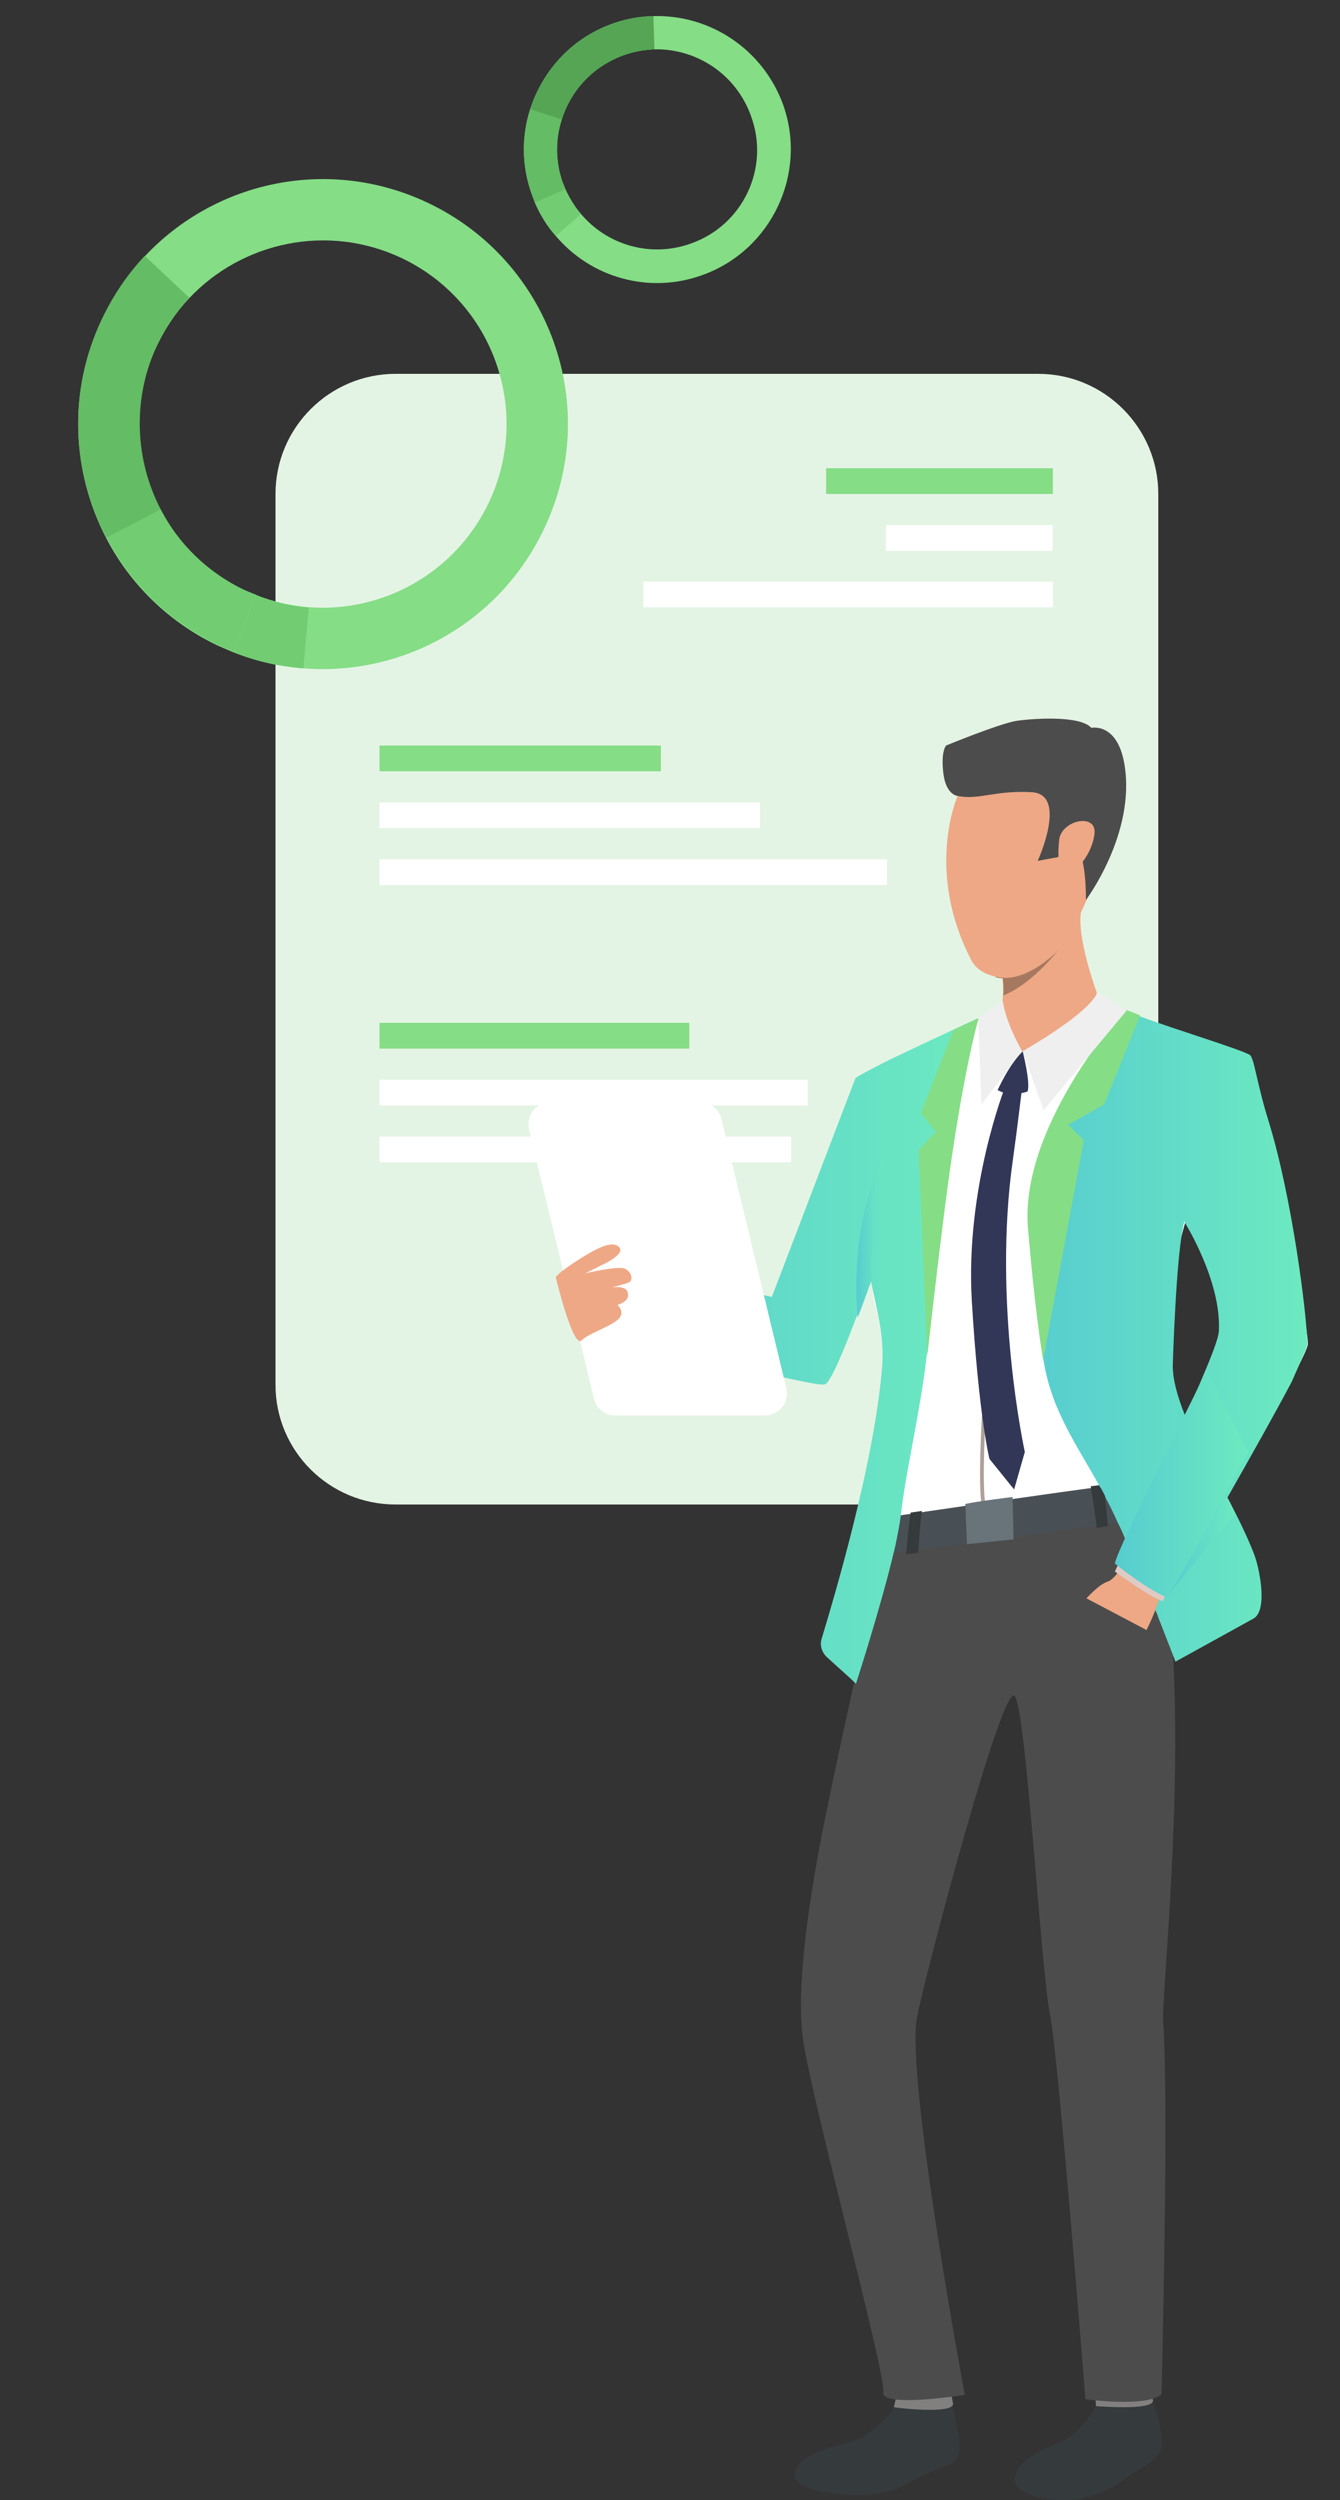 <?xml version="1.0" encoding="utf-8"?>
<!-- Generator: Adobe Illustrator 19.2.0, SVG Export Plug-In . SVG Version: 6.00 Build 0)  -->
<svg version="1.1" id="Objects" xmlns="http://www.w3.org/2000/svg" xmlns:xlink="http://www.w3.org/1999/xlink" x="0px" y="0px"
	 viewBox="0 0 250 466.1" style="enable-background:new 0 0 250 466.1;" xml:space="preserve">
<rect x="0" y="0" width="250" height="466.1" fill="#333333" stroke="none"/>
<style type="text/css">
	.st0{fill:#E4F4E4;}
	.st1{fill:#85DD86;}
	.st2{fill:#FFFFFF;}
	.st3{fill:#353A3D;}
	.st4{fill:#81807E;}
	.st5{fill:#4C4C4C;}
	.st6{fill:#495055;}
	.st7{fill:#EEA886;}
	.st8{fill:#A77860;}
	.st9{fill:url(#SVGID_1_);}
	.st10{fill:url(#SVGID_2_);}
	.st11{fill:#EFEFEF;}
	.st12{fill:#323657;}
	.st13{fill:#AD9F99;}
	.st14{fill:#69737A;}
	.st15{fill:#DECBC4;}
	.st16{fill:url(#SVGID_3_);}
	.st17{fill:url(#SVGID_4_);}
	.st18{fill:url(#SVGID_5_);}
	.st19{fill:#64BC64;}
	.st20{fill:#72CC72;}
	.st21{fill:#55A555;}
</style>
<g>
	<g>
		<g>
			<path class="st0" d="M73.8,280.5h119.9c12.3,0,22.4-10,22.4-22.4V92.1c0-12.3-10-22.4-22.4-22.4H73.8c-12.3,0-22.4,10-22.4,22.4
				v166.1C51.4,270.5,61.4,280.5,73.8,280.5z"/>
		</g>
		<g>
			<g>
				<g>
					
						<rect x="154" y="87.2" transform="matrix(-1 -1.224647e-16 1.224647e-16 -1 350.431 179.298)" class="st1" width="42.3" height="4.8"/>
				</g>
			</g>
		</g>
		<g>
			<g>
				<g>
					
						<rect x="165.3" y="97.8" transform="matrix(-1 -1.224647e-16 1.224647e-16 -1 361.687 200.513)" class="st2" width="31.1" height="4.8"/>
				</g>
			</g>
		</g>
		<g>
			<g>
				<g>
					
						<rect x="119.9" y="108.5" transform="matrix(-1 -1.224647e-16 1.224647e-16 -1 316.334 221.729)" class="st2" width="76.4" height="4.8"/>
				</g>
			</g>
		</g>
		<g>
			<g>
				<g>
					<rect x="70.8" y="139" class="st1" width="52.5" height="4.8"/>
				</g>
			</g>
		</g>
		<g>
			<g>
				<g>
					<rect x="70.8" y="149.6" class="st2" width="71" height="4.8"/>
				</g>
			</g>
		</g>
		<g>
			<g>
				<g>
					<rect x="70.8" y="160.2" class="st2" width="94.7" height="4.8"/>
				</g>
			</g>
		</g>
		<g>
			<g>
				<g>
					<rect x="70.8" y="190.7" class="st1" width="57.8" height="4.8"/>
				</g>
			</g>
		</g>
		<g>
			<g>
				<g>
					<rect x="70.8" y="201.3" class="st2" width="79.9" height="4.8"/>
				</g>
			</g>
		</g>
		<g>
			<g>
				<g>
					<rect x="70.8" y="211.9" class="st2" width="76.8" height="4.8"/>
				</g>
			</g>
		</g>
	</g>
	<g>
		<g>
			<path class="st3" d="M166.8,448.9c0,0-3.6,5.3-8.6,6.5c-5,1.2-9.9,3-10,6.2c0,3.2,14.5,5.1,20.2,1.9c8.6-4.8,9.4-3.3,10.4-5.7
				c0.9-2.4-1.1-8.7-1.1-9.5C177.8,447.3,166.8,448.9,166.8,448.9z"/>
		</g>
		<g>
			<path class="st4" d="M167.4,446.2c0,0-0.7,2.6-0.6,2.6c0.1,0.1,11.3,1.4,11-0.7c-0.3-1.7-0.7-3.5-0.7-3.5L167.4,446.2z"/>
		</g>
		<g>
			<path class="st3" d="M204.5,448.5c0,0-2.5,5.1-6.9,6.9c-4.7,1.9-8.4,4-8.3,7.1c0.1,3.1,11.4,6.2,19.6,0.3
				c5.2-3.7,6.8-3.8,7.7-6.1c0.8-2.4-1.4-8.5-1.4-9.2C215.2,446.5,204.5,448.5,204.5,448.5z"/>
		</g>
		<g>
			<path class="st4" d="M204.4,445.9c0,0,0,2.6,0.1,2.7c0.1,0,10.9,0.9,10.6-1.1c-0.2-1.6-1.1-3.6-1.1-3.6L204.4,445.9z"/>
		</g>
		<g>
			<g>
				<path class="st5" d="M164.7,289.7c0,0-10.1,44.4-12.4,57.9c-2,11.5-3.5,23.5-2.6,31.8c1.2,10.3,15.7,63.5,15.1,66.6
					c-0.6,3,15.2,0.5,15.2,0.5s-11.1-59.4-8.9-70.5c1.6-8.2,16-62.6,18.2-59.8c2.2,2.8,4.9,51.3,6.6,59.4c1.6,8.1,6.6,71.7,6.6,71.7
					s11.2,1.6,14.2-0.9c0,0,1.4-54.4,0.3-69.5c-0.4-5.8,6.7-69.1-2.4-94.5C209.8,268.8,164.7,289.7,164.7,289.7z"/>
			</g>
		</g>
		<g>
			<path class="st2" d="M120.9,249.3c7.2-1,29.7,9,31.8,8.2c1.4-0.5,4.7-11.3,7.1-19.4c1.4-4.8,2.5-8.7,2.6-9.1l0,0
				c0,0.2-0.4,3.9,0.1,8.7c0,0.3,0.1,0.6,0.1,1c0,0.1,0,0.2,0,0.3c0.2,1.7,0.5,3.6,1,5.5c0.7,2.8,1.1,6.4,1.2,10.2v0
				c0,0,0,0.1,0,0.1c0,0.1,0,0.2,0,0.3c0,0,0,0.1,0,0.1c0.2,7-0.3,14.5-0.5,18.5c-0.3,6.2,1.7,9,1.8,9.1c0,0,0,0,0,0l2.2-0.3
				l1.6-0.2l0,0l2.1-0.3l8.2-1.2l3-0.4l0.7-0.1l5.2-0.7l14.6-2.1l1.6-0.2l0.7-0.1l5.5-0.8l2.5-0.3l0,0c0,0,2.1-15,2.3-23.1
				c0.1-7.4,4.1-22.6,4.8-25c0,0,0,0,0-0.1c0,0,0,0,0-0.1c0,0,0-0.1,0-0.1c0,0,0,0,0-0.1c0,0,0,0,0,0c0,0,0,0,0,0c0,0,0,0,0,0
				s11.9,12.5,14.2,18c0.7,1.7,2.9,6.2,5.6,11.7c1.9-3.6,3.1-6.1,3.1-6.7c0-0.1,0-0.2,0-0.2c-0.2-5.4-5.8-27.3-10.3-41.6
				c-3.5-7-6.5-12.6-7.4-13.3c-1.5-1-7.6-3.7-12.9-5.8c-0.2-0.1-0.4-0.1-0.5-0.2c-0.5-0.2-1-0.4-1.5-0.6c-0.2-0.1-0.5-0.2-0.7-0.3
				c-0.1,0-0.3-0.1-0.4-0.1c-0.1,0-0.2-0.1-0.3-0.1h0c-2.7-1-4.7-1.7-5.1-1.7c-0.1,0-0.2,0-0.3,0c-0.2,0-0.4,0-0.7,0
				c-3.3,0.2-13.2,1.1-16.3,1.4c-0.6,0.1-0.9,0.1-1,0.1h0c0,0-1.5,0.7-3.8,1.7l0,0l-0.2,0.1c-1.4,0.6-3,1.5-4.6,2.4
				c-3.3,1.8-6.9,3.9-10,5.4c-3,1.4-7,3.4-7.4,3.6l-15,43.3l-26-4.8L120.9,249.3z"/>
		</g>
		<g>
			<path class="st6" d="M166.1,282.8c0,0-1.1,1.3-1.4,6.9c0,0,45.2-5.3,50-7.3c0,0,0.2-6.1-0.8-6.2
				C212.7,275.9,166.1,282.8,166.1,282.8z"/>
		</g>
		<g>
			<path class="st7" d="M204.6,185c-0.1,7.1-13.9,11-13.9,11s-5.7-7.2-4.4-7.9c0.5-0.3,0.8-1.3,0.8-2.6c0.1-1.1,0-2.4-0.1-3.2
				c0-0.5-0.1-0.8-0.1-0.8s2-2.1,4.5-4.5c4.4-4.3,10.4-9.8,10.4-7.6c0,0.1,0,0.3-0.1,0.4C200.8,174.7,204.6,185,204.6,185z"/>
		</g>
		<g>
			<path class="st3" d="M203.5,277.1c0,0,1,6.2,1.1,7.8l2.1-0.4c0,0-0.6-6.6-0.9-7.7L203.5,277.1z"/>
		</g>
		<g>
			<path class="st3" d="M169.9,282c0,0-0.8,5.7-0.8,7.8l2.2-0.3c0,0,0.5-7.1,0.7-7.8L169.9,282z"/>
		</g>
		<g>
			<path class="st8" d="M199.3,174.6C199.3,174.6,199.3,174.6,199.3,174.6c0,0-0.6,0.9-1.6,2.2c-2.1,2.7-6.1,7-10.5,8.8
				c0.1-1.1,0-2.4-0.1-3.2c-0.5,0-0.9-0.1-1.4-0.2c1.2-2.1,3-4.4,3-4.4l2.8-0.8L199.3,174.6z"/>
		</g>
		<g>
			<path class="st7" d="M202,169.4c-1.2,2.6-2.3,4.5-2.6,5.2c0,0,0,0,0,0c-0.2,0.5-0.8,1.3-1.6,2.2c-2.3,2.4-6.5,5.7-10.6,5.5
				c-0.5,0-0.9-0.1-1.4-0.2c-1.7-0.4-3.6-1.1-4.7-3.3c-8.6-16.8-2.4-30.5-2.4-30.5s23.4-6.6,27.1,0.4
				C208.3,153.8,204.8,163.4,202,169.4z"/>
		</g>
		<g>
			<path class="st5" d="M178.7,148.4c0,0-2.2-0.1-2.7-4.2c-0.5-4.1,0.5-5.2,0.5-5.2s9.7-4,13.1-4.6c3.5-0.5,12-1,14,1.3
				c0,0,4.9-1.1,6.2,6.9c2.1,12.8-7.2,25.2-7.2,25.2s0.1-8.4-1.8-9.5c-1.8-1.1-3.4,1.5-3.4,1.5l-3.8,0.7c0,0,5.7-12.4-1.1-12.8
				C185.7,147.3,182.6,149.2,178.7,148.4z"/>
		</g>
		<g>
			<path class="st7" d="M197.6,156.6c0.4-3.7,7-5.1,6.6-1.2c-0.4,3.9-3.7,7.6-5.2,7.4C197.4,162.7,197.3,159.4,197.6,156.6z"/>
		</g>
		<g>
			<linearGradient id="SVGID_1_" gradientUnits="userSpaceOnUse" x1="191.706" y1="248.896" x2="243.865" y2="248.896">
				<stop  offset="0" style="stop-color:#57CCD0"/>
				<stop  offset="1" style="stop-color:#6DEAC0"/>
			</linearGradient>
			<path class="st9" d="M243.9,250.6c0-0.1,0-0.2,0-0.2c-0.1-5.4-2.8-27-7.2-41.3c-2.2-7-2.7-11.8-3.5-12.4c-1.5-1-14.4-4.9-19.9-7
				c-0.2-0.1-0.4-0.1-0.5-0.2c-0.5-0.2-1-0.4-1.5-0.6c-0.2-0.1-0.5-0.2-0.7-0.3c-0.1,0-0.3-0.1-0.4-0.1c-0.1,0-0.2-0.1-0.3-0.1
				c0,0,0,0,0,0c-0.5,0.5-3,3.4-6.1,7.7c-5.7,8.1-13.1,21.1-11.9,33.2c0.4,3.9,0.8,9.4,1.6,15.7c0.1,0.5,0.1,1.1,0.2,1.6
				c0.2,1.4,0.4,2.9,0.6,4.4c0.1,0.9,0.3,1.8,0.4,2.7c1.5,9.3,6.2,15.7,10.4,23.3c0,0.1,0.1,0.1,0.1,0.2c0,0,0,0.1,0.1,0.1
				c0.1,0.2,0.2,0.3,0.3,0.5c0.1,0.3,0.3,0.5,0.4,0.8c0.1,0.2,0.2,0.3,0.2,0.5c0.8,1.5,1.6,3.1,2.3,4.7c0.5,1,1,2,1.4,3.1
				c0,0.1,0.1,0.2,0.1,0.3c0,0,0.8,1.8,1.8,4.1c0.4,0.8,0.8,1.8,1.1,2.7c0.3,0.6,0.5,1.3,0.8,1.9c0.2,0.5,0.5,1.1,0.7,1.6
				c0.5,1.1,0.9,2.1,1.2,2.8c0.2,0.5,0.4,0.8,0.4,1c1.4,3.6,2.5,6.4,3,7.7c0.2,0.5,0.3,0.8,0.3,0.8l14.5-8c2.7-1.4,1.3-8.8,0.3-11.7
				c-0.9-2.4-2.1-5-3.4-7.6c-0.6-1.1-1.1-2.2-1.7-3.3c4.5-7.9,9.1-16.1,12-21.6C242.7,253.7,243.9,251.2,243.9,250.6z M220.9,228
				C220.9,228,220.9,227.9,220.9,228c0-0.1,0-0.1,0-0.1c0,0,0-0.1,0-0.1c0,0,0,0,0-0.1c0,0,0,0,0,0c0,0,0,0,0,0c0,0,7,11,6.5,20.5
				c-0.1,1.5-1.6,5.2-3.7,10.1c0,0,0,0,0,0c-0.8,1.8-1.7,3.6-2.6,5.6c0-0.1-0.1-0.2-0.1-0.2c-1.3-3.3-2.2-6.4-2.2-9.1
				C218.8,254.6,219.4,233.7,220.9,228z"/>
		</g>
		<g>
			<linearGradient id="SVGID_2_" gradientUnits="userSpaceOnUse" x1="108.362" y1="252.018" x2="182.504" y2="252.018">
				<stop  offset="0" style="stop-color:#57CCD0"/>
				<stop  offset="1" style="stop-color:#6DEAC0"/>
			</linearGradient>
			<path class="st10" d="M111.3,234.7l32.7,7.1l15.6-40.8c0.3-0.3,4.8-2.7,7.8-4.1c3.1-1.5,7-3.3,10.4-4.9c1.7-0.8,3.2-1.5,4.5-2.1
				l0.1,0.1c0,0-1.9,6.4-4.4,22.5c0,0,0,0,0,0c-0.1,0.5-0.2,1.1-0.3,1.6c0,0.1,0,0.1,0,0.2c-0.1,0.4-0.1,0.7-0.2,1.1
				c0,0,0,0.1,0,0.1c0,0.3-0.1,0.5-0.1,0.8c-0.1,0.6-0.2,1.3-0.3,1.9c-1.1,7.8-2.7,21.1-4.2,34.5v0c-1.2,10.6-3.9,21.4-4.8,29.6
				c0,0,0,0,0,0c-0.2,1.6-0.6,3.7-1.1,6.1c-0.1,0.3-0.1,0.5-0.2,0.8c-2.4,10.2-7.1,24.7-7.1,24.7l-1.4-1.3l-4.1-3.7
				c-0.9-0.9-1.3-2.2-0.9-3.4c2.2-7.3,9.9-32.9,11.3-51c0,0,0,0,0,0c0.4-5.7-1.2-11-2.2-16.1c0,0,0,0.1,0,0.1
				c-0.8,2.2-1.7,4.7-2.6,7v0c-2.4,6.4-4.9,12.3-5.9,12.6c-2.3,0.8-45.4-10.9-45.7-12.6L111.3,234.7z"/>
		</g>
		<g>
			<path class="st1" d="M206,205.9l-6.7,3.8l2.9,2.9l-7.6,41c-1.5-9.6-2.3-18.8-2.8-24.4c-1.7-18.6,16.9-39.7,18-41
				c0.9,0.3,1.9,0.7,2.9,1.1L206,205.9z"/>
		</g>
		<g>
			<path class="st1" d="M182.6,189.8c0,0-2.5,8.2-5.4,28.5c-1.1,7.8-2.7,21.1-4.2,34.5l-1.6-38.4l3.2-3.4l-2.8-3.5l6.1-15.5
				c1.7-0.8,3.2-1.5,4.5-2.1L182.6,189.8z"/>
		</g>
		<g>
			<path class="st11" d="M210.2,188.4l-5.5-3.4c0,0-0.2,3-13.9,11l3.9,11L210.2,188.4z"/>
		</g>
		<g>
			<path class="st11" d="M187.1,186.6c0,0,0.2,3.3,3.6,9.4l-7.6,9.9l-0.6-16.1L187.1,186.6z"/>
		</g>
		<g>
			<path class="st12" d="M190.8,196c0,0,1.5,5.9,0.9,7.5c0,0-3.2,1.2-5.6-0.3C186.2,203.3,187.8,199.1,190.8,196z"/>
		</g>
		<g>
			<g>
				<path class="st13" d="M183.2,281c-0.8-4.2,0-16.6,0-17.1l0.7,0c0,0.1-0.8,12.9,0,17L183.2,281z"/>
			</g>
		</g>
		<g>
			<path class="st14" d="M188.9,279.1c0,0-6.6,0.8-8.8,1.3l0.3,7.5l8.7-0.9L188.9,279.1z"/>
		</g>
		<g>
			<path class="st12" d="M187.5,202.7c0,0-7.4,18.7-6.2,39.7c1.3,21.7,3.3,29.6,3.3,29.6l4.6,5.7l2-7c0,0-6.1-27.7-2.2-54.7
				c0.7-4.9,1.8-14.1,1.8-14.1L187.5,202.7z"/>
		</g>
		<g>
			<path class="st7" d="M209.8,291.2c0,0-1.6,3.2-3.2,3.7c-1.6,0.5-3.9,3.1-3.9,3.1l11.2,5.9c0,0,3-5.8,3.1-9.5
				C217.1,290.6,209.8,291.2,209.8,291.2z"/>
		</g>
		<g>
			<path class="st15" d="M208.7,291.5L208,293c0,0,7.1,5.2,9,5.5l0.7-2L208.7,291.5z"/>
		</g>
		<g>
			<linearGradient id="SVGID_3_" gradientUnits="userSpaceOnUse" x1="207.959" y1="276.815" x2="232.899" y2="276.815">
				<stop  offset="0" style="stop-color:#57CCD0"/>
				<stop  offset="1" style="stop-color:#6DEAC0"/>
			</linearGradient>
			<path class="st16" d="M208,291.5c0,0,5.3,4.4,9.8,6.4l15.1-27.2l-7.8-15.1C225.1,255.7,208.3,288.9,208,291.5z"/>
		</g>
		<g>
			<linearGradient id="SVGID_4_" gradientUnits="userSpaceOnUse" x1="159.731" y1="231.198" x2="164.55" y2="231.198">
				<stop  offset="0" style="stop-color:#57CCD0"/>
				<stop  offset="1" style="stop-color:#6DEAC0"/>
			</linearGradient>
			<path class="st17" d="M162.8,229.1c-0.2,5-0.2,9.5-0.2,9.5s0,0,0,0c0,0,0,0.2,0,0.4c0-0.1,0-0.2,0-0.3c-0.8,2.2-1.7,4.7-2.6,7
				c-0.2-2.7-0.3-5.3-0.2-7.7c0.4-14.1,4.8-21.5,4.8-21.5C163.5,219.1,163,224.3,162.8,229.1z"/>
		</g>
		<g>
			<linearGradient id="SVGID_5_" gradientUnits="userSpaceOnUse" x1="218.436" y1="287.846" x2="230.537" y2="287.846">
				<stop  offset="0" style="stop-color:#57CCD0"/>
				<stop  offset="1" style="stop-color:#6DEAC0"/>
			</linearGradient>
			<path class="st18" d="M230.5,282.2l-12.1,14.6l10.4-17.9C229.4,280,230,281.1,230.5,282.2z"/>
		</g>
		<g>
			<path class="st2" d="M142.7,263.9h-27.9c-1.9,0-3.6-1.3-4-3.2l-12.1-50.1c-0.6-2.6,1.3-5.1,4-5.1h27.9c1.9,0,3.6,1.3,4,3.2
				l12.1,50.1C147.3,261.4,145.4,263.9,142.7,263.9z"/>
		</g>
		<g>
			<g>
				<path class="st7" d="M108.5,249.9c1.4-1.3,4-2,6.3-3.5c2.3-1.5,0.4-3.1,0.4-3.1c2.3-0.8,2.1-1.9,1.8-2.6c-0.4-1-2.9-0.7-2.9-0.7
					s2.3-0.5,3.2-0.9c0.9-0.4,0.6-2-0.8-2.6c-1.4-0.5-7.3,0.9-7.3,0.9s1-0.5,3.8-1.9c2.9-1.5,3.5-2.8,1.8-3.4
					c-1.2-0.4-3.5,0.5-8,3.5c-3.4,2.3-3.1,2.6-3.1,2.6S106.9,251.5,108.5,249.9z"/>
			</g>
		</g>
	</g>
	<g>
		<g>
			<g>
				<path class="st1" d="M79.8,37.8c-18.4-8.7-39.6-4.1-52.8,10c-3.2,3.4-5.9,7.3-8,11.8C12.6,73,13.4,88,19.8,100.3
					c4.4,8.5,11.6,15.7,20.9,20.1c0.9,0.4,1.9,0.8,2.8,1.2c4.3,1.7,8.7,2.7,13,3c18.4,1.5,36.6-8.3,45-26
					C112.4,75.8,102.6,48.6,79.8,37.8z M91.2,93.7c-6.3,13.2-19.9,20.6-33.7,19.5c-3.3-0.3-6.6-1-9.8-2.3c-0.7-0.3-1.4-0.6-2.1-0.9
					c-7-3.3-12.4-8.7-15.7-15.1c-4.8-9.2-5.4-20.4-0.6-30.5c1.6-3.3,3.6-6.3,6-8.8c9.9-10.5,25.8-14,39.6-7.5
					C92,56.2,99.3,76.6,91.2,93.7z"/>
			</g>
		</g>
		<g>
			<g>
				<path class="st19" d="M30,95l-10.1,5.3C13.4,88,12.6,73,19,59.5c2.1-4.4,4.8-8.4,8-11.8l8.3,7.8c-2.4,2.5-4.4,5.5-6,8.8
					C24.6,74.5,25.2,85.8,30,95z"/>
			</g>
		</g>
		<g>
			<g>
				<path class="st20" d="M47.8,110.9l-4.2,10.6c-0.9-0.4-1.9-0.8-2.8-1.2c-9.3-4.4-16.5-11.6-20.9-20.1L30,95
					c3.3,6.4,8.7,11.7,15.7,15.1C46.3,110.3,47,110.6,47.8,110.9z"/>
			</g>
		</g>
		<g>
			<g>
				<path class="st20" d="M56.6,124.6c-4.4-0.4-8.8-1.3-13-3l4.2-10.6c3.2,1.3,6.5,2,9.8,2.3L56.6,124.6z"/>
			</g>
		</g>
	</g>
	<g>
		<g>
			<g>
				<path class="st1" d="M146.1,19.5C142.3,9.1,132.4,2.7,121.9,3c-2.5,0.1-5.1,0.5-7.6,1.4c-7.6,2.7-13.1,8.8-15.4,16
					c-1.6,5-1.6,10.5,0.3,15.8c0.2,0.5,0.4,1,0.6,1.6c1,2.3,2.3,4.4,3.9,6.2c6.5,7.7,17.3,10.9,27.3,7.3
					C143.9,46.7,150.7,32.4,146.1,19.5z M128.9,45.4c-7.5,2.7-15.6,0.3-20.5-5.5c-1.2-1.4-2.1-2.9-2.9-4.6c-0.2-0.4-0.3-0.8-0.5-1.2
					c-1.4-4-1.4-8.1-0.2-11.8c1.7-5.4,5.8-10,11.5-12c1.9-0.7,3.8-1,5.7-1.1c7.9-0.2,15.3,4.6,18.1,12.4
					C143.7,31.3,138.6,42,128.9,45.4z"/>
			</g>
		</g>
		<g>
			<g>
				<path class="st21" d="M104.8,22.3l-5.9-1.9c2.3-7.2,7.7-13.3,15.4-16c2.5-0.9,5.1-1.4,7.6-1.4l0.2,6.2c-1.9,0.1-3.8,0.4-5.7,1.1
					C110.6,12.4,106.5,16.9,104.8,22.3z"/>
			</g>
		</g>
		<g>
			<g>
				<path class="st19" d="M105.5,35.3l-5.7,2.5c-0.2-0.5-0.4-1-0.6-1.6c-1.9-5.3-1.9-10.8-0.3-15.8l5.9,1.9
					c-1.2,3.7-1.2,7.9,0.2,11.8C105.2,34.5,105.4,34.9,105.5,35.3z"/>
			</g>
		</g>
		<g>
			<g>
				<path class="st20" d="M103.7,44c-1.6-1.8-2.9-3.9-3.9-6.2l5.7-2.5c0.7,1.7,1.7,3.3,2.9,4.6L103.7,44z"/>
			</g>
		</g>
	</g>
</g>
</svg>

